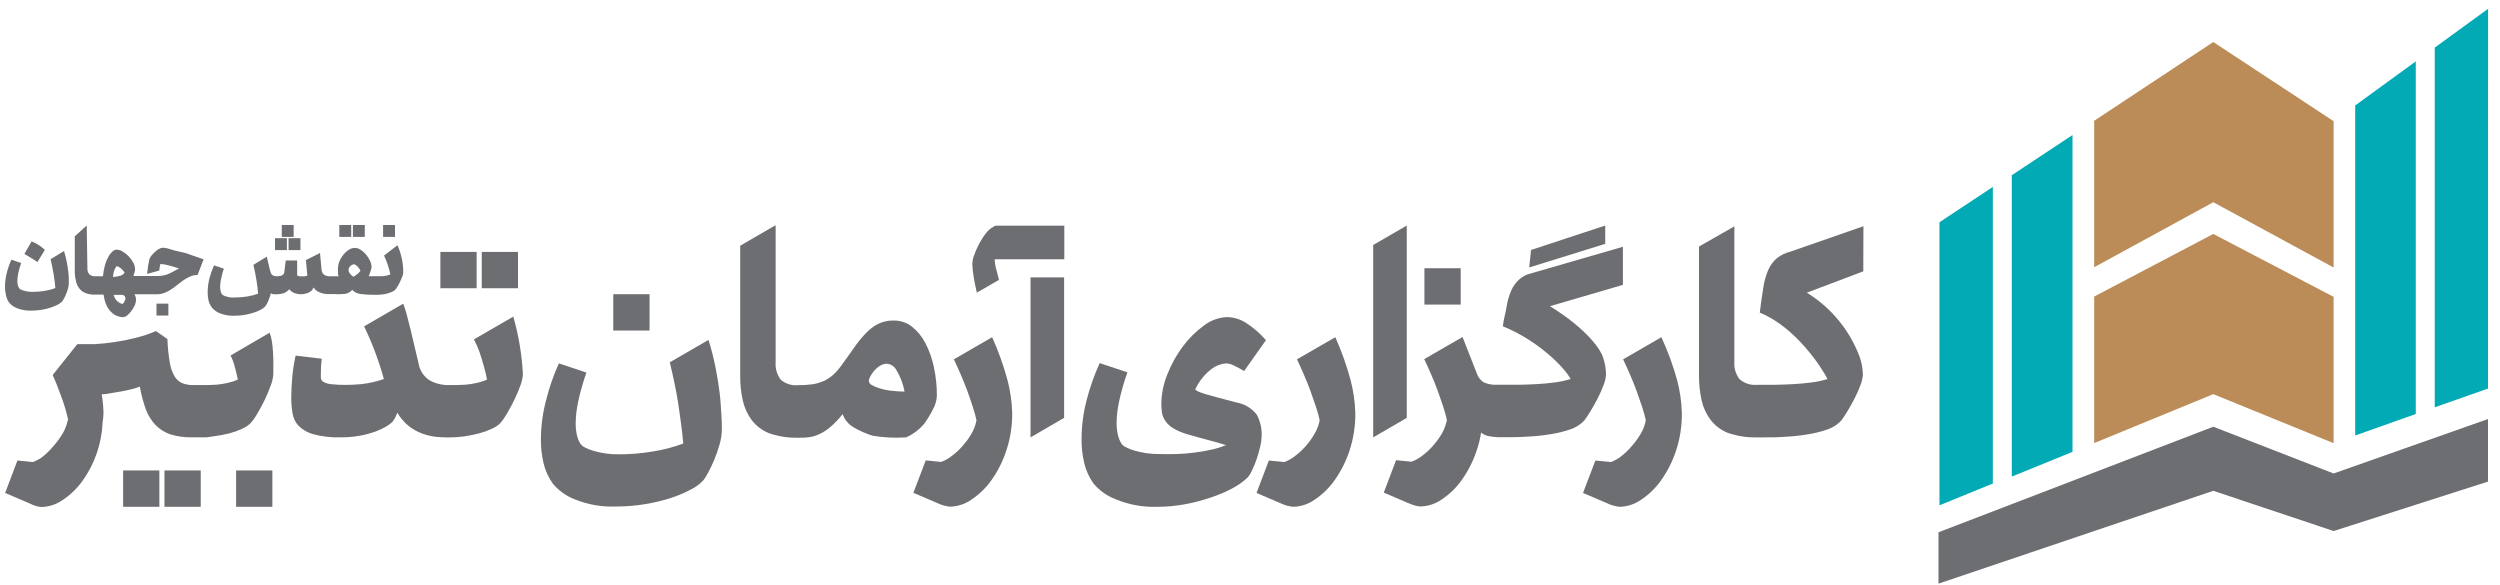 <svg width="205" height="48" viewBox="0 0 205 48" fill="none" xmlns="http://www.w3.org/2000/svg">
<path d="M181.489 3.445L171.723 9.903V21.913L181.489 16.582L191.357 21.937V9.937L181.489 3.445Z" fill="#BB8C58"/>
<path d="M181.489 19.184L171.723 24.317V36.332L181.489 32.32L191.357 36.341V24.341L181.489 19.184Z" fill="#BB8C58"/>
<path d="M164.967 39.079L169.945 37.052V11.072L164.967 14.366V39.079Z" fill="#02AAB5"/>
<path d="M159.035 41.436L163.413 39.649V15.326L159.035 18.225V41.436Z" fill="#02AAB5"/>
<path d="M198.093 5.035L193.125 8.647V35.71L198.093 33.948V5.035Z" fill="#02AAB5"/>
<path d="M204.021 0.725L199.648 3.903V33.398L204.016 31.862L204.021 0.725Z" fill="#02AAB5"/>
<path d="M191.357 38.825L181.489 34.992L158.957 43.646V47.859L181.489 40.246L191.357 43.544L204.015 39.49V34.361L191.357 38.825Z" fill="#6D6E71"/>
<path d="M75.799 34.729C76.073 34.349 76.314 33.947 76.52 33.526C76.698 33.204 76.802 32.846 76.823 32.478C76.829 31.666 76.744 30.855 76.569 30.062C76.425 29.38 76.188 28.721 75.865 28.104C75.596 27.587 75.221 27.134 74.763 26.774C74.344 26.451 73.828 26.279 73.299 26.283C72.844 26.271 72.392 26.37 71.983 26.57C71.601 26.773 71.257 27.04 70.964 27.359C70.623 27.72 70.31 28.108 70.028 28.517C69.714 28.964 69.379 29.444 69.004 29.951C68.812 30.226 68.593 30.479 68.349 30.707C68.126 30.911 67.876 31.082 67.606 31.215C67.301 31.355 66.979 31.454 66.648 31.507C66.248 31.564 65.845 31.59 65.442 31.584C65.185 31.61 64.927 31.582 64.681 31.504C64.436 31.425 64.21 31.297 64.016 31.127C63.71 30.716 63.563 30.208 63.603 29.698V18.494H63.548L60.696 20.149V30.834C60.691 31.511 60.763 32.187 60.91 32.848C61.041 33.428 61.29 33.974 61.643 34.453C62.006 34.92 62.484 35.285 63.03 35.512C63.209 35.582 63.393 35.637 63.581 35.678C64.119 35.823 64.675 35.895 65.233 35.893H65.585C65.827 35.893 66.069 35.893 66.295 35.854C66.605 35.82 66.906 35.734 67.187 35.6C67.518 35.446 67.826 35.245 68.101 35.005C68.467 34.688 68.8 34.337 69.098 33.956C69.261 34.427 69.592 34.82 70.028 35.06C70.509 35.338 71.018 35.561 71.548 35.727C72.457 35.882 73.381 35.928 74.301 35.865C74.881 35.608 75.394 35.219 75.799 34.729ZM73.046 32.037C72.734 32.002 72.426 31.937 72.126 31.844C71.901 31.779 71.684 31.687 71.482 31.568C71.414 31.535 71.356 31.486 71.314 31.424C71.271 31.362 71.246 31.29 71.24 31.215C71.256 31.098 71.295 30.985 71.355 30.884C71.443 30.717 71.548 30.56 71.669 30.415C71.806 30.253 71.968 30.113 72.148 30.001C72.329 29.884 72.539 29.823 72.754 29.825C72.911 29.845 73.061 29.902 73.191 29.993C73.321 30.083 73.428 30.203 73.503 30.343C73.832 30.888 74.06 31.488 74.174 32.114C73.806 32.109 73.438 32.083 73.073 32.037H73.046Z" fill="#6D6E71"/>
<path d="M125.281 22.492C125.038 22.587 124.811 22.719 124.609 22.884C124.309 23.146 124.072 23.472 123.916 23.838C123.721 24.297 123.588 24.779 123.519 25.273C123.431 25.824 123.332 25.968 123.233 26.757C126.201 27.954 128.364 30.226 128.788 31.081C128.355 31.212 127.911 31.306 127.461 31.363C126.966 31.429 126.459 31.473 125.947 31.501C125.435 31.528 124.951 31.545 124.494 31.55C124.037 31.556 123.662 31.55 123.36 31.55H122.809C122.415 31.575 122.021 31.507 121.658 31.352C121.373 31.159 121.165 30.872 121.069 30.541L119.929 27.634L116.785 29.449C116.967 29.824 117.149 30.226 117.336 30.662C117.523 31.098 117.727 31.572 117.887 32.03C118.046 32.488 118.206 32.924 118.344 33.343C118.481 33.762 118.58 34.138 118.646 34.446C118.646 34.496 118.646 34.54 118.608 34.59C118.527 34.945 118.391 35.286 118.206 35.599C117.983 35.967 117.725 36.313 117.435 36.631C117.166 36.93 116.865 37.198 116.538 37.431C116.296 37.613 116.029 37.758 115.745 37.861L114.478 37.734L113.471 40.393L115.464 41.248C115.652 41.33 115.845 41.4 116.042 41.458C116.191 41.499 116.344 41.523 116.499 41.529C117.103 41.511 117.69 41.319 118.189 40.978C118.832 40.555 119.392 40.019 119.841 39.395C120.372 38.652 120.79 37.834 121.08 36.967C121.247 36.479 121.371 35.977 121.449 35.467C121.629 35.618 121.845 35.721 122.077 35.765C122.335 35.811 122.596 35.84 122.858 35.853H123.238C123.894 35.853 124.56 35.853 125.243 35.803C125.89 35.775 126.536 35.707 127.175 35.599C127.738 35.515 128.291 35.376 128.827 35.186C129.247 35.037 129.625 34.789 129.928 34.463C130.044 34.309 130.203 34.071 130.407 33.74C130.611 33.409 130.809 33.056 131.002 32.681C131.188 32.324 131.352 31.956 131.492 31.578C131.609 31.297 131.678 30.999 131.696 30.695C131.686 30.212 131.6 29.734 131.442 29.278C131.277 28.726 130.203 27.027 127.098 25.107L133.078 23.359V20.236L125.281 22.492Z" fill="#6D6E71"/>
<path d="M131.629 19.995V18.494L125.545 20.497L125.396 21.931L131.629 19.995Z" fill="#6D6E71"/>
<path d="M42.091 25.962L38.859 27.831C39.039 28.165 39.194 28.512 39.322 28.869C39.443 29.249 39.564 29.63 39.674 30.021C39.784 30.413 39.872 30.772 39.938 31.125C39.667 31.248 39.383 31.34 39.091 31.401C38.791 31.469 38.488 31.517 38.182 31.544C37.89 31.544 37.632 31.577 37.411 31.577H36.861C36.284 31.596 35.712 31.457 35.209 31.174C34.973 31.02 34.772 30.817 34.62 30.579C34.467 30.342 34.366 30.075 34.322 29.795C33.931 28.207 33.381 25.614 33.062 24.902L29.857 26.761C30.527 28.149 31.069 29.594 31.476 31.081C30.875 31.289 30.252 31.43 29.62 31.5C29.103 31.544 28.695 31.561 28.392 31.561C27.971 31.57 27.55 31.549 27.131 31.5C26.915 31.48 26.706 31.416 26.515 31.312C26.458 31.279 26.41 31.233 26.374 31.177C26.339 31.122 26.317 31.058 26.311 30.992C26.311 30.866 26.311 30.722 26.311 30.551C26.311 30.171 26.335 29.792 26.383 29.415L24.241 29.161C24.115 29.723 24.024 30.292 23.971 30.866C23.916 31.483 23.883 32.062 23.883 32.603C23.88 33.034 23.915 33.464 23.988 33.888C24.047 34.277 24.221 34.638 24.489 34.925C24.829 35.254 25.248 35.49 25.706 35.609C26.423 35.801 27.165 35.887 27.908 35.863C28.451 35.868 28.992 35.822 29.527 35.725C29.959 35.645 30.384 35.531 30.799 35.383C31.107 35.272 31.403 35.132 31.685 34.964C31.86 34.86 32.024 34.738 32.175 34.6C32.353 34.372 32.489 34.114 32.577 33.839C32.825 34.26 33.146 34.633 33.524 34.942C33.857 35.202 34.229 35.409 34.625 35.554C34.981 35.683 35.351 35.771 35.726 35.819C36.046 35.852 36.365 35.863 36.69 35.869H36.866C37.251 35.865 37.635 35.839 38.017 35.792C38.442 35.731 38.863 35.647 39.278 35.538C39.633 35.445 39.979 35.321 40.313 35.168C40.562 35.058 40.793 34.909 40.996 34.727C41.206 34.489 41.39 34.23 41.546 33.955C41.761 33.59 41.97 33.204 42.174 32.791C42.366 32.4 42.535 31.998 42.681 31.588C42.793 31.297 42.86 30.99 42.879 30.678C42.794 29.081 42.53 27.499 42.091 25.962Z" fill="#6D6E71"/>
<path d="M109.496 27.65L106.352 29.465C106.528 29.84 106.715 30.243 106.902 30.679C107.09 31.115 107.293 31.589 107.453 32.047C107.613 32.505 107.772 32.941 107.91 33.36C108.048 33.779 108.147 34.154 108.213 34.463C108.138 34.872 107.986 35.263 107.767 35.616C107.548 35.989 107.292 36.338 107.001 36.658C106.731 36.956 106.43 37.224 106.104 37.458C105.861 37.642 105.592 37.787 105.306 37.889L104.045 37.762L103.037 40.421L105.03 41.276C105.355 41.434 105.706 41.529 106.065 41.557C106.67 41.538 107.256 41.347 107.756 41.005C108.398 40.583 108.958 40.047 109.408 39.422C109.939 38.679 110.356 37.861 110.646 36.995C110.983 35.983 111.149 34.922 111.136 33.856C111.109 32.96 110.981 32.071 110.757 31.203C110.433 29.987 110.011 28.799 109.496 27.65Z" fill="#6D6E71"/>
<path d="M59.022 32.301C58.945 31.639 58.829 30.927 58.68 30.16C58.526 29.388 58.331 28.623 58.097 27.871L54.925 29.708C55.223 30.971 55.476 32.152 55.636 33.233C55.795 34.314 55.944 35.373 56.026 36.372C55.206 36.674 54.357 36.894 53.494 37.028C52.584 37.179 51.663 37.255 50.741 37.254C50.05 37.264 49.361 37.171 48.698 36.978C48.449 36.909 48.207 36.815 47.977 36.697C47.819 36.627 47.683 36.515 47.586 36.372C47.453 36.158 47.358 35.923 47.305 35.677C47.234 35.349 47.201 35.014 47.206 34.678C47.215 34.094 47.284 33.511 47.41 32.941C47.583 32.13 47.809 31.332 48.087 30.552L45.829 29.796C45.39 30.764 45.04 31.771 44.783 32.803C44.502 33.859 44.358 34.947 44.354 36.041C44.349 36.706 44.425 37.369 44.579 38.016C44.725 38.611 44.983 39.172 45.339 39.67C45.816 40.234 46.425 40.67 47.112 40.939C48.186 41.377 49.34 41.58 50.498 41.535C51.297 41.536 52.094 41.472 52.883 41.342C53.597 41.228 54.302 41.06 54.991 40.84C55.561 40.657 56.114 40.425 56.643 40.145C57.03 39.955 57.381 39.697 57.678 39.384C57.82 39.191 57.947 38.988 58.058 38.777C58.245 38.431 58.414 38.075 58.565 37.712C58.735 37.3 58.882 36.878 59.005 36.449C59.126 36.046 59.189 35.628 59.192 35.208C59.192 34.921 59.192 34.529 59.154 34.022C59.115 33.514 59.099 32.957 59.022 32.301Z" fill="#6D6E71"/>
<path d="M22.11 27.281L18.906 29.151C19.049 29.427 19.16 29.72 19.236 30.022C19.346 30.409 19.434 30.773 19.5 31.126C19.229 31.249 18.944 31.341 18.652 31.401C18.353 31.47 18.049 31.518 17.744 31.545C17.452 31.545 17.193 31.578 16.979 31.578H15.877C15.568 31.585 15.26 31.535 14.969 31.429C14.701 31.318 14.476 31.125 14.325 30.878C14.119 30.522 13.983 30.131 13.923 29.725C13.813 29.09 13.749 28.448 13.73 27.805L12.788 27.148C12.254 27.378 11.701 27.562 11.137 27.7C10.586 27.843 10.002 27.959 9.446 28.042C8.89 28.125 8.345 28.186 7.794 28.219C7.53 28.219 7.315 28.219 7.079 28.219C6.842 28.219 6.561 28.219 6.341 28.219L4.32 30.751C4.573 31.302 4.821 31.953 5.069 32.637C5.282 33.218 5.455 33.814 5.587 34.419C5.572 34.455 5.556 34.49 5.537 34.524C5.461 34.894 5.321 35.249 5.124 35.572C4.903 35.94 4.647 36.285 4.359 36.603C4.1 36.919 3.808 37.205 3.489 37.458C3.246 37.642 2.977 37.787 2.69 37.889L1.429 37.762L0.422 40.421C1.314 40.807 1.975 41.094 2.415 41.276C2.585 41.359 2.759 41.431 2.938 41.491C3.093 41.541 3.254 41.569 3.417 41.574C4.022 41.555 4.608 41.364 5.107 41.022C5.75 40.6 6.31 40.063 6.759 39.439C7.762 38.043 8.336 36.385 8.411 34.667C8.451 34.404 8.477 34.139 8.488 33.873C8.476 33.357 8.427 32.843 8.34 32.334C8.587 32.334 8.89 32.279 9.16 32.229L10.03 32.08C10.316 32.025 10.581 31.97 10.839 31.904C11.098 31.837 11.302 31.766 11.467 31.699C11.578 32.349 11.748 32.988 11.973 33.608C12.154 34.078 12.425 34.507 12.772 34.871C13.113 35.214 13.53 35.471 13.989 35.621C14.54 35.791 15.114 35.871 15.69 35.859H16.951L17.562 35.77C17.983 35.716 18.4 35.636 18.812 35.533C19.167 35.441 19.514 35.317 19.847 35.164C20.097 35.054 20.327 34.905 20.53 34.722C20.74 34.485 20.924 34.226 21.08 33.95C21.295 33.586 21.51 33.2 21.708 32.786C21.898 32.397 22.065 31.997 22.209 31.589C22.323 31.298 22.392 30.991 22.413 30.679C22.424 29.669 22.44 28.097 22.11 27.281Z" fill="#6D6E71"/>
<path d="M81.674 18.498C81.631 18.509 81.588 18.524 81.547 18.542C81.359 18.636 81.186 18.759 81.035 18.906C80.876 19.077 80.732 19.261 80.606 19.458C80.452 19.694 80.312 19.939 80.188 20.192C80.062 20.445 79.953 20.707 79.863 20.975C79.782 21.192 79.738 21.422 79.731 21.653C79.743 21.969 79.774 22.284 79.824 22.597C79.879 22.994 79.978 23.474 80.099 23.998L81.916 22.95C81.85 22.707 81.784 22.448 81.702 22.111C81.623 21.834 81.576 21.549 81.564 21.262H87.274V18.504H81.674V18.498Z" fill="#6D6E71"/>
<path d="M103.455 35.738C103.48 35.14 103.345 34.546 103.064 34.017C102.659 33.486 102.07 33.126 101.412 33.008L99.97 32.627C99.584 32.528 99.26 32.44 99.001 32.362C98.742 32.285 98.533 32.219 98.379 32.158C98.243 32.108 98.116 32.035 98.004 31.943C98.308 31.276 98.772 30.695 99.353 30.25C99.694 29.991 100.1 29.835 100.526 29.797C100.755 29.806 100.979 29.866 101.181 29.974C101.468 30.109 101.747 30.26 102.018 30.426L103.807 27.894C103.328 27.341 102.772 26.86 102.156 26.465C101.697 26.174 101.168 26.013 100.625 26.002C99.942 26.028 99.284 26.265 98.742 26.68C98.076 27.162 97.487 27.742 96.996 28.402C96.472 29.104 96.044 29.874 95.725 30.691C95.41 31.45 95.242 32.263 95.229 33.085C95.229 33.33 95.245 33.575 95.279 33.819C95.318 34.061 95.408 34.292 95.543 34.497C95.713 34.744 95.932 34.952 96.187 35.109C96.559 35.329 96.959 35.498 97.376 35.611C98.015 35.799 98.593 35.959 99.105 36.091C99.617 36.224 100.096 36.362 100.531 36.499C100.14 36.662 99.735 36.787 99.32 36.875C98.853 36.98 98.381 37.061 97.905 37.117C97.421 37.178 96.93 37.217 96.44 37.233C95.95 37.25 95.51 37.233 95.103 37.233C94.734 37.236 94.366 37.212 94.001 37.161C93.682 37.113 93.365 37.045 93.054 36.957C92.805 36.887 92.564 36.793 92.333 36.676C92.175 36.606 92.039 36.493 91.942 36.351C91.814 36.135 91.721 35.9 91.667 35.656C91.591 35.328 91.556 34.993 91.562 34.657C91.572 34.072 91.64 33.49 91.766 32.919C91.941 32.109 92.169 31.311 92.449 30.531L90.175 29.775C89.732 30.744 89.376 31.75 89.112 32.782C88.833 33.838 88.69 34.926 88.688 36.02C88.681 36.685 88.757 37.348 88.914 37.994C89.055 38.59 89.312 39.152 89.668 39.649C90.154 40.227 90.78 40.672 91.485 40.94C92.562 41.388 93.722 41.598 94.888 41.558C95.645 41.559 96.4 41.49 97.145 41.354C97.864 41.222 98.573 41.037 99.265 40.802C99.884 40.601 100.485 40.346 101.06 40.041C101.525 39.8 101.953 39.493 102.332 39.131C102.467 38.963 102.578 38.777 102.662 38.579C102.806 38.279 102.933 37.972 103.042 37.658C103.158 37.31 103.257 36.957 103.345 36.604C103.412 36.32 103.449 36.03 103.455 35.738Z" fill="#6D6E71"/>
<path d="M136.234 27.65L133.096 29.465C133.272 29.84 133.459 30.243 133.646 30.679C133.833 31.115 134.032 31.589 134.197 32.047C134.362 32.505 134.516 32.941 134.654 33.36C134.792 33.779 134.885 34.154 134.957 34.463C134.88 34.871 134.729 35.262 134.511 35.616C134.29 35.984 134.033 36.33 133.745 36.648C133.486 36.947 133.196 37.219 132.881 37.458C132.638 37.642 132.369 37.787 132.083 37.889L130.822 37.762L129.809 40.421C130.706 40.807 131.367 41.094 131.807 41.276C132.131 41.435 132.483 41.53 132.842 41.557C133.447 41.538 134.033 41.347 134.533 41.005C135.175 40.583 135.735 40.047 136.185 39.422C136.716 38.679 137.133 37.861 137.423 36.995C137.76 35.983 137.926 34.922 137.913 33.856C137.886 32.96 137.758 32.071 137.534 31.203C137.199 29.985 136.765 28.797 136.234 27.65Z" fill="#6D6E71"/>
<path d="M81.355 27.65L78.217 29.465C78.393 29.84 78.58 30.243 78.767 30.679C78.954 31.115 79.153 31.589 79.318 32.047C79.483 32.505 79.637 32.941 79.769 33.36C79.89 33.722 79.991 34.09 80.072 34.463C79.997 34.871 79.848 35.262 79.632 35.616C79.411 35.985 79.152 36.331 78.861 36.648C78.592 36.946 78.291 37.215 77.963 37.447C77.723 37.632 77.456 37.777 77.171 37.878L75.91 37.751L74.897 40.41C75.788 40.796 76.455 41.083 76.895 41.265C77.219 41.424 77.57 41.519 77.93 41.546C78.535 41.526 79.121 41.335 79.621 40.994C80.263 40.572 80.823 40.035 81.272 39.411C81.804 38.669 82.22 37.851 82.506 36.984C82.847 35.973 83.014 34.912 83.001 33.845C82.973 32.949 82.846 32.059 82.621 31.192C82.295 29.979 81.871 28.795 81.355 27.65Z" fill="#6D6E71"/>
<path d="M84.504 35.853V35.864L87.257 34.264V22.746H84.504V35.853Z" fill="#6D6E71"/>
<path d="M152.801 18.549L146.832 20.628C146.417 20.728 146.028 20.916 145.693 21.18C145.392 21.447 145.153 21.776 144.993 22.145C144.797 22.606 144.662 23.09 144.591 23.585C144.498 24.137 144.404 24.843 144.3 25.637C147.267 26.829 149.437 30.227 149.855 31.082C149.422 31.214 148.978 31.308 148.528 31.363C148.033 31.429 147.532 31.474 147.014 31.501C146.496 31.529 146.017 31.545 145.566 31.551C145.114 31.556 144.729 31.551 144.426 31.551H144.112C143.848 31.581 143.58 31.555 143.326 31.475C143.072 31.395 142.837 31.263 142.637 31.087C142.327 30.679 142.178 30.17 142.218 29.659V18.56L139.317 20.215V30.806C139.312 31.483 139.384 32.159 139.531 32.819C139.657 33.401 139.907 33.949 140.264 34.425C140.626 34.893 141.104 35.258 141.651 35.484C141.831 35.552 142.015 35.607 142.202 35.649C142.74 35.794 143.296 35.867 143.854 35.865H144.613C145.164 35.865 145.715 35.865 146.304 35.82C146.952 35.792 147.597 35.724 148.236 35.616C148.799 35.531 149.352 35.392 149.888 35.203C150.308 35.054 150.686 34.806 150.989 34.48C151.105 34.325 151.265 34.088 151.468 33.757C151.672 33.426 151.865 33.073 152.063 32.698C152.247 32.34 152.411 31.972 152.553 31.595C152.668 31.314 152.737 31.016 152.757 30.712C152.744 30.23 152.659 29.752 152.504 29.295C151.689 27.091 150.159 25.226 148.159 23.999L152.79 22.25L152.801 18.549Z" fill="#6D6E71"/>
<path d="M119.776 21.996H116.803V24.975H119.776V21.996Z" fill="#6D6E71"/>
<path d="M53.262 24.125H50.289V27.104H53.262V24.125Z" fill="#6D6E71"/>
<path d="M42.477 20.656H39.504V23.635H42.477V20.656Z" fill="#6D6E71"/>
<path d="M39.085 20.656H36.111V23.635H39.085V20.656Z" fill="#6D6E71"/>
<path d="M22.335 38.578H19.361V41.557H22.335V38.578Z" fill="#6D6E71"/>
<path d="M115.355 18.494L112.602 20.088V35.854V35.865L115.355 34.265V18.494Z" fill="#6D6E71"/>
<path d="M5.586 22.184C5.559 21.947 5.52 21.698 5.465 21.428C5.41 21.158 5.338 20.876 5.25 20.584L4.149 21.252C4.254 21.704 4.336 22.123 4.402 22.515C4.468 22.906 4.507 23.27 4.54 23.618C4.25 23.728 3.949 23.807 3.643 23.855C3.322 23.905 2.998 23.931 2.673 23.932C2.544 23.935 2.415 23.926 2.288 23.905C2.174 23.891 2.062 23.867 1.952 23.833C1.865 23.811 1.78 23.779 1.699 23.739C1.642 23.714 1.594 23.672 1.561 23.618C1.512 23.545 1.479 23.462 1.462 23.375C1.434 23.26 1.421 23.141 1.424 23.022C1.429 22.816 1.453 22.611 1.495 22.41C1.557 22.123 1.638 21.841 1.737 21.566L0.934 21.296C0.777 21.638 0.651 21.995 0.559 22.36C0.462 22.733 0.412 23.117 0.411 23.502C0.407 23.738 0.433 23.973 0.488 24.203C0.53 24.416 0.615 24.618 0.735 24.798C0.905 25.003 1.122 25.163 1.369 25.262C1.748 25.415 2.155 25.486 2.563 25.471C3.102 25.475 3.637 25.391 4.149 25.223C4.352 25.16 4.55 25.079 4.738 24.98C4.876 24.912 5 24.82 5.107 24.71C5.155 24.641 5.199 24.569 5.239 24.495C5.308 24.375 5.367 24.249 5.415 24.12C5.478 23.974 5.531 23.825 5.575 23.673C5.617 23.532 5.639 23.385 5.641 23.237C5.641 23.133 5.641 22.995 5.641 22.813C5.641 22.631 5.614 22.432 5.586 22.184Z" fill="#6D6E71"/>
<path d="M3.065 21.494L3.681 20.49C3.532 20.348 3.37 20.22 3.197 20.109C3.006 19.984 2.803 19.878 2.591 19.795L2.002 20.821L2.553 21.157C2.762 21.279 2.938 21.389 3.065 21.494Z" fill="#6D6E71"/>
<path d="M14.269 20.529C14.027 20.452 13.834 20.397 13.718 20.364C13.599 20.334 13.477 20.317 13.355 20.314C13.24 20.319 13.128 20.353 13.03 20.413C12.914 20.483 12.805 20.564 12.705 20.656C12.61 20.744 12.519 20.838 12.435 20.938C12.377 21.006 12.327 21.082 12.287 21.164C12.253 21.239 12.231 21.319 12.22 21.401C12.22 21.506 12.177 21.616 12.154 21.743C12.132 21.87 12.116 21.991 12.105 22.118C12.094 22.245 12.072 22.355 12.061 22.46L13.068 22.184C13.068 22.096 13.068 22.002 13.101 21.897C13.108 21.812 13.127 21.729 13.156 21.649C13.343 21.656 13.527 21.684 13.707 21.732C13.933 21.782 14.258 21.875 14.682 22.008L14.34 22.195L13.927 22.41C13.768 22.489 13.6 22.546 13.426 22.581C13.267 22.613 13.104 22.63 12.942 22.631H10.943C10.982 22.521 11.009 22.41 11.037 22.317C11.059 22.245 11.072 22.171 11.075 22.096C11.074 21.903 11.025 21.713 10.932 21.544C10.831 21.356 10.705 21.181 10.558 21.026C10.411 20.872 10.244 20.738 10.062 20.629C9.912 20.532 9.739 20.477 9.561 20.469C9.435 20.478 9.317 20.531 9.225 20.618C9.091 20.738 8.979 20.882 8.895 21.042C8.771 21.259 8.675 21.491 8.609 21.732C8.526 22.033 8.471 22.342 8.443 22.653H7.838C7.744 22.663 7.649 22.654 7.559 22.625C7.469 22.597 7.386 22.55 7.315 22.488C7.205 22.345 7.152 22.166 7.166 21.986L7.111 18.488L6.131 19.382C6.131 19.382 6.131 22.046 6.131 22.388C6.141 22.627 6.178 22.864 6.241 23.094C6.287 23.295 6.375 23.483 6.5 23.646C6.626 23.813 6.796 23.943 6.99 24.021C7.238 24.122 7.504 24.169 7.772 24.159H8.493C8.531 24.449 8.607 24.733 8.719 25.003C8.806 25.209 8.931 25.396 9.088 25.555C9.224 25.701 9.389 25.817 9.572 25.897C9.747 25.967 9.934 26.005 10.123 26.007C10.231 25.993 10.332 25.947 10.415 25.875C10.541 25.774 10.654 25.657 10.75 25.527C10.863 25.384 10.959 25.229 11.037 25.064C11.11 24.912 11.149 24.747 11.152 24.578C11.154 24.42 11.11 24.265 11.026 24.131H12.81C13.077 24.137 13.342 24.085 13.586 23.977C13.817 23.875 14.035 23.745 14.236 23.591L14.963 23.039C15.122 22.921 15.291 22.818 15.469 22.73C15.589 22.666 15.717 22.618 15.849 22.587C15.964 22.56 16.083 22.547 16.201 22.548L16.697 21.263L15.227 20.756L14.269 20.529ZM9.423 22.052C9.49 21.908 9.545 21.831 9.578 21.831C9.634 21.838 9.689 21.857 9.737 21.886C9.805 21.925 9.869 21.97 9.93 22.019L10.095 22.184C10.143 22.24 10.184 22.301 10.216 22.366C10.12 22.501 9.977 22.594 9.814 22.625C9.634 22.674 9.45 22.703 9.264 22.714C9.28 22.477 9.334 22.244 9.423 22.024V22.052ZM10.211 24.711C10.169 24.79 10.115 24.863 10.051 24.926C9.906 24.894 9.77 24.828 9.655 24.733C9.489 24.588 9.371 24.395 9.319 24.181H9.98C10.028 24.174 10.077 24.181 10.121 24.202C10.165 24.222 10.202 24.255 10.227 24.297C10.265 24.355 10.288 24.421 10.293 24.49C10.28 24.559 10.252 24.625 10.211 24.683V24.711Z" fill="#6D6E71"/>
<path d="M32.951 21.213C32.872 20.833 32.752 20.463 32.593 20.109L31.492 20.959C31.547 21.069 31.602 21.185 31.651 21.312L31.794 21.709C31.839 21.841 31.877 21.979 31.916 22.112C31.954 22.244 31.987 22.377 32.009 22.498C31.915 22.544 31.815 22.578 31.712 22.597L31.393 22.647H31.117H30.236L30.291 22.515C30.341 22.377 30.385 22.25 30.418 22.134C30.444 22.055 30.46 21.974 30.468 21.891C30.462 21.715 30.419 21.542 30.341 21.384C30.257 21.2 30.148 21.029 30.016 20.876C29.889 20.721 29.739 20.587 29.57 20.479C29.427 20.382 29.259 20.328 29.085 20.325C28.911 20.332 28.741 20.387 28.596 20.485C28.419 20.602 28.263 20.747 28.133 20.915C27.989 21.103 27.874 21.311 27.792 21.533C27.723 21.765 27.696 22.008 27.715 22.25C27.715 22.305 27.715 22.366 27.715 22.437C27.721 22.512 27.74 22.584 27.77 22.652H27.219C27.125 22.658 27.032 22.658 26.938 22.652C26.847 22.644 26.757 22.62 26.674 22.581C26.593 22.547 26.522 22.492 26.47 22.421C26.415 22.334 26.381 22.236 26.371 22.134L26.239 20.749L25.083 21.328L25.204 22.608C25.132 22.632 25.058 22.648 24.984 22.658H24.769C24.703 22.665 24.637 22.665 24.571 22.658C24.498 22.647 24.428 22.621 24.367 22.581V21.356H23.431L23.31 22.343C23.266 22.548 23.073 22.652 22.726 22.652C22.643 22.656 22.559 22.647 22.478 22.625C22.415 22.608 22.356 22.576 22.308 22.531C22.255 22.476 22.216 22.41 22.192 22.338C22.157 22.237 22.127 22.134 22.104 22.029L21.878 21.047L20.777 21.715C20.882 22.167 20.97 22.586 21.03 22.978C21.091 23.369 21.14 23.734 21.168 24.081C20.877 24.186 20.576 24.264 20.27 24.313C19.95 24.363 19.626 24.388 19.301 24.39C19.173 24.402 19.044 24.402 18.916 24.39C18.802 24.376 18.69 24.352 18.58 24.318C18.493 24.295 18.408 24.264 18.327 24.224C18.271 24.199 18.224 24.159 18.189 24.109C18.141 24.033 18.108 23.949 18.09 23.86C18.064 23.745 18.051 23.626 18.052 23.507C18.057 23.302 18.081 23.097 18.123 22.895C18.183 22.602 18.26 22.313 18.354 22.029L17.55 21.759C17.397 22.103 17.271 22.459 17.176 22.823C17.079 23.196 17.029 23.58 17.027 23.965C17.026 24.201 17.052 24.436 17.105 24.666C17.159 24.865 17.251 25.052 17.374 25.218C17.544 25.422 17.761 25.581 18.007 25.681C18.387 25.834 18.794 25.905 19.202 25.89C19.484 25.891 19.766 25.869 20.045 25.824C20.298 25.781 20.548 25.72 20.794 25.642C20.996 25.578 21.194 25.497 21.383 25.399C21.517 25.33 21.64 25.238 21.746 25.129C21.825 25.03 21.89 24.921 21.939 24.804C22.016 24.633 22.087 24.456 22.148 24.28C22.159 24.24 22.168 24.199 22.175 24.158L22.209 24.048C22.275 24.096 22.353 24.124 22.434 24.131C22.517 24.137 22.6 24.137 22.682 24.131C22.868 24.131 23.054 24.105 23.233 24.053C23.422 23.992 23.589 23.875 23.712 23.717C23.833 23.863 23.991 23.975 24.169 24.043C24.332 24.098 24.503 24.128 24.675 24.131C24.85 24.129 25.023 24.099 25.187 24.043C25.328 23.994 25.457 23.917 25.567 23.816C25.587 23.794 25.603 23.77 25.617 23.745C25.653 23.691 25.684 23.633 25.71 23.574C25.786 23.694 25.888 23.796 26.008 23.872C26.122 23.943 26.247 23.999 26.377 24.037C26.508 24.074 26.643 24.1 26.779 24.114H27.169H27.307C27.626 24.136 27.947 24.132 28.265 24.103C28.504 24.073 28.724 23.955 28.882 23.772C29.064 23.963 29.308 24.083 29.57 24.109C29.946 24.158 30.325 24.18 30.704 24.175H30.881C31.037 24.175 31.194 24.164 31.349 24.142C31.508 24.142 31.651 24.092 31.789 24.059C31.915 24.024 32.038 23.98 32.158 23.927C32.246 23.89 32.326 23.838 32.395 23.772C32.472 23.689 32.538 23.596 32.593 23.496C32.674 23.365 32.748 23.228 32.813 23.088C32.881 22.95 32.942 22.808 32.995 22.663C33.036 22.561 33.06 22.453 33.066 22.343C33.069 21.963 33.031 21.584 32.951 21.213ZM29.306 22.47C29.204 22.554 29.095 22.63 28.981 22.697C28.856 22.617 28.747 22.514 28.662 22.393C28.613 22.325 28.585 22.245 28.579 22.161C28.578 22.096 28.591 22.03 28.617 21.97C28.644 21.91 28.683 21.857 28.733 21.814C28.812 21.732 28.917 21.68 29.03 21.671C29.083 21.675 29.133 21.697 29.174 21.731C29.231 21.772 29.284 21.818 29.333 21.869C29.384 21.922 29.43 21.98 29.471 22.04C29.504 22.093 29.534 22.148 29.559 22.206C29.485 22.303 29.4 22.392 29.306 22.47Z" fill="#6D6E71"/>
<path d="M13.807 24.898H12.832V25.875H13.807V24.898Z" fill="#6D6E71"/>
<path d="M23.525 19.531H22.551V20.508H23.525V19.531Z" fill="#6D6E71"/>
<path d="M24.637 19.531H23.662V20.508H24.637V19.531Z" fill="#6D6E71"/>
<path d="M24.08 18.449H23.105V19.426H24.08V18.449Z" fill="#6D6E71"/>
<path d="M28.799 18.449H27.824V19.426H28.799V18.449Z" fill="#6D6E71"/>
<path d="M29.912 18.449H28.938V19.426H29.912V18.449Z" fill="#6D6E71"/>
<path d="M32.389 18.449H31.414V19.426H32.389V18.449Z" fill="#6D6E71"/>
<path d="M16.46 38.578H13.486V41.557H16.46V38.578Z" fill="#6D6E71"/>
<path d="M13.069 38.578H10.096V41.557H13.069V38.578Z" fill="#6D6E71"/>
</svg>
